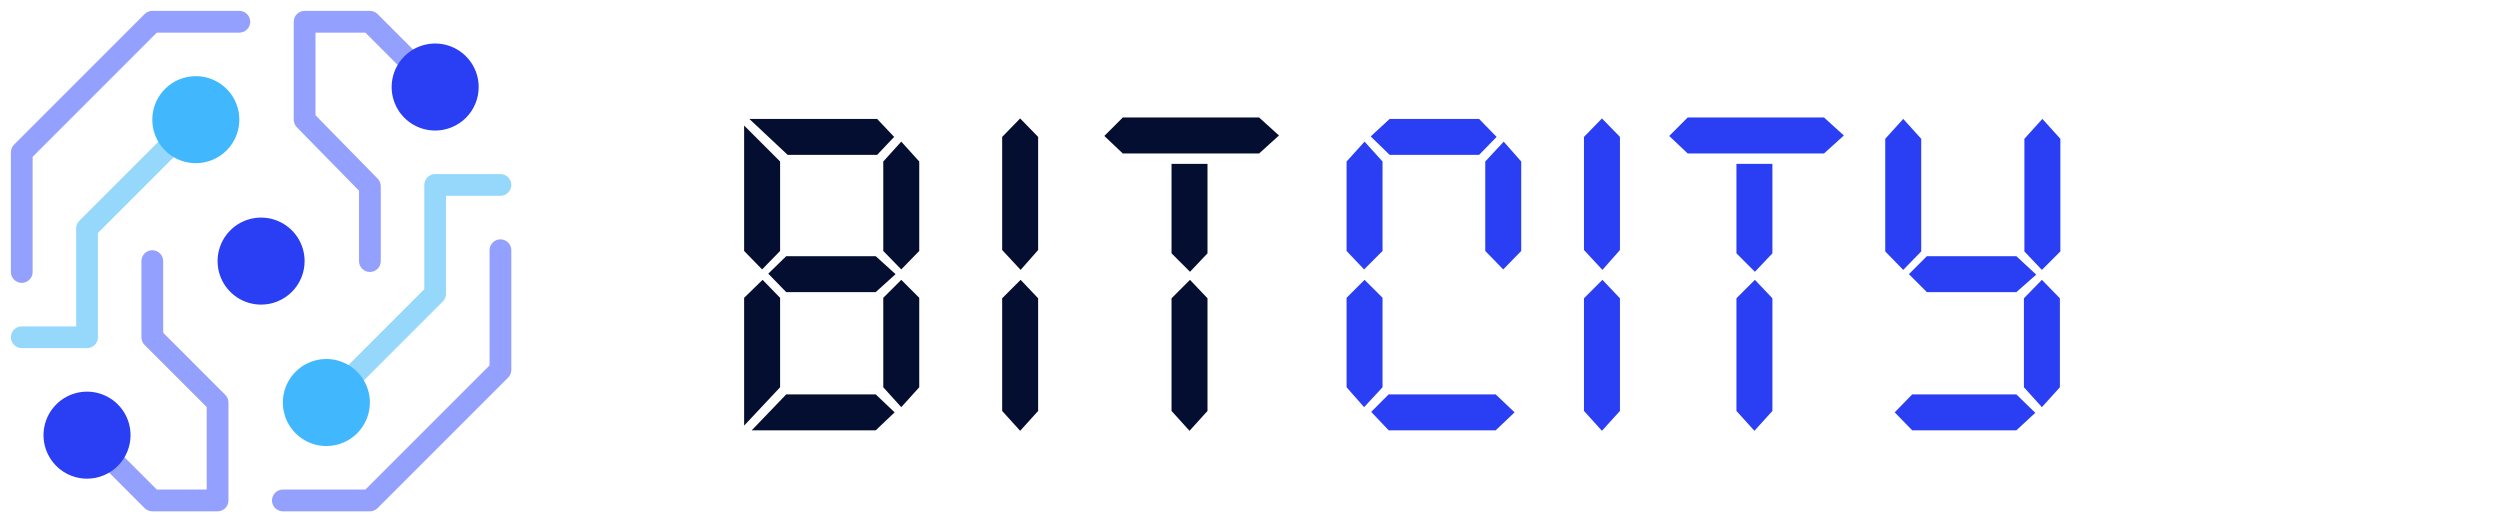 <svg width="383" height="80" viewBox="0 0 383 80" fill="none" xmlns="http://www.w3.org/2000/svg">
<path d="M56.667 41.667C56.225 41.667 55.801 41.491 55.488 41.179C55.176 40.866 55 40.442 55 40V29.214L45.477 19.5C45.171 19.189 45 18.77 45 18.334V3.334C45 2.892 45.176 2.468 45.488 2.155C45.801 1.843 46.225 1.667 46.667 1.667H56.667C57.109 1.667 57.532 1.843 57.845 2.155L64.31 8.62C64.614 8.935 64.782 9.356 64.778 9.793C64.774 10.23 64.599 10.648 64.29 10.957C63.981 11.266 63.563 11.441 63.126 11.445C62.689 11.449 62.268 11.281 61.953 10.977L55.977 5H48.333V17.654L57.857 27.367C58.162 27.678 58.333 28.097 58.333 28.534V40C58.333 40.442 58.158 40.866 57.845 41.179C57.533 41.491 57.109 41.667 56.667 41.667Z" fill="#94A0FD"/>
<path d="M3.333 43.334C2.891 43.334 2.467 43.158 2.155 42.846C1.842 42.533 1.667 42.109 1.667 41.667V23.334C1.667 22.892 1.842 22.468 2.155 22.155L22.155 2.155C22.467 1.843 22.891 1.667 23.333 1.667H36.666C37.108 1.667 37.532 1.843 37.845 2.155C38.158 2.468 38.333 2.892 38.333 3.334C38.333 3.776 38.158 4.2 37.845 4.512C37.532 4.825 37.108 5 36.666 5H24.023L5 24.024V41.667C5 42.109 4.824 42.533 4.512 42.846C4.199 43.158 3.775 43.334 3.333 43.334Z" fill="#94A0FD"/>
<path d="M13.333 53.334H3.333C2.891 53.334 2.467 53.158 2.155 52.845C1.842 52.533 1.667 52.109 1.667 51.667C1.667 51.225 1.842 50.801 2.155 50.488C2.467 50.176 2.891 50 3.333 50H11.666V35C11.667 34.558 11.842 34.134 12.155 33.822L25.288 20.689C25.602 20.385 26.023 20.217 26.46 20.221C26.898 20.225 27.316 20.4 27.625 20.709C27.933 21.018 28.109 21.436 28.113 21.873C28.116 22.31 27.948 22.731 27.645 23.045L15 35.69V51.667C15 52.109 14.824 52.533 14.512 52.845C14.199 53.158 13.775 53.334 13.333 53.334V53.334Z" fill="#96D7FC"/>
<path d="M56.666 78.334H43.333C42.891 78.334 42.467 78.158 42.155 77.846C41.842 77.533 41.666 77.109 41.666 76.667C41.666 76.225 41.842 75.801 42.155 75.489C42.467 75.176 42.891 75 43.333 75H55.977L75 55.977V38.334C75 37.892 75.175 37.468 75.488 37.155C75.801 36.843 76.225 36.667 76.666 36.667C77.109 36.667 77.532 36.843 77.845 37.155C78.158 37.468 78.333 37.892 78.333 38.334V56.667C78.333 57.109 78.157 57.533 77.845 57.845L57.845 77.845C57.532 78.158 57.108 78.334 56.666 78.334V78.334Z" fill="#94A0FD"/>
<path d="M33.333 78.334H23.333C22.891 78.334 22.467 78.158 22.155 77.846L15.688 71.379C15.384 71.065 15.216 70.644 15.22 70.207C15.224 69.77 15.399 69.352 15.708 69.043C16.017 68.734 16.435 68.558 16.872 68.555C17.309 68.551 17.73 68.719 18.045 69.022L24.023 75.001H31.666V62.357L22.155 52.846C21.842 52.533 21.666 52.109 21.666 51.667V40.001C21.666 39.559 21.842 39.135 22.155 38.822C22.467 38.51 22.891 38.334 23.333 38.334C23.775 38.334 24.199 38.51 24.512 38.822C24.824 39.135 25 39.559 25 40.001V50.977L34.511 60.489C34.824 60.801 35 61.225 35 61.667V76.667C35 77.109 34.824 77.533 34.512 77.846C34.199 78.158 33.775 78.334 33.333 78.334Z" fill="#94A0FD"/>
<path d="M53.533 59.8C53.203 59.8 52.881 59.703 52.607 59.519C52.333 59.336 52.12 59.076 51.993 58.771C51.867 58.467 51.834 58.132 51.899 57.809C51.963 57.485 52.122 57.188 52.355 56.955L65 44.31V28.334C65 27.892 65.175 27.468 65.488 27.155C65.8 26.843 66.224 26.667 66.666 26.667H76.666C77.108 26.667 77.532 26.843 77.845 27.155C78.157 27.468 78.333 27.892 78.333 28.334C78.333 28.776 78.157 29.2 77.845 29.512C77.532 29.825 77.108 30 76.666 30H68.333V45C68.333 45.442 68.157 45.866 67.845 46.179L54.711 59.312C54.399 59.625 53.975 59.8 53.533 59.8Z" fill="#96D7FC"/>
<path d="M40 46.667C38.681 46.667 37.392 46.276 36.296 45.544C35.2 44.811 34.345 43.77 33.84 42.552C33.336 41.334 33.204 39.993 33.461 38.7C33.718 37.407 34.353 36.219 35.286 35.287C36.218 34.354 37.406 33.719 38.699 33.462C39.992 33.205 41.333 33.337 42.551 33.842C43.769 34.346 44.81 35.2 45.543 36.297C46.275 37.393 46.666 38.682 46.666 40.001C46.666 41.769 45.964 43.465 44.714 44.715C43.464 45.965 41.768 46.667 40 46.667Z" fill="#2A3EF3"/>
<path d="M66.667 20C65.348 20 64.059 19.609 62.963 18.877C61.867 18.144 61.012 17.103 60.508 15.885C60.003 14.667 59.871 13.326 60.128 12.033C60.385 10.74 61.02 9.552 61.953 8.62C62.885 7.687 64.073 7.052 65.366 6.795C66.659 6.538 68 6.67 69.218 7.174C70.436 7.679 71.477 8.534 72.21 9.63C72.942 10.726 73.333 12.015 73.333 13.334C73.333 15.102 72.631 16.797 71.381 18.048C70.13 19.298 68.435 20 66.667 20Z" fill="#2A3EF3"/>
<path d="M13.333 73.333C12.015 73.333 10.726 72.942 9.629 72.21C8.533 71.477 7.679 70.436 7.174 69.218C6.669 68 6.537 66.659 6.795 65.366C7.052 64.073 7.687 62.885 8.619 61.953C9.551 61.02 10.739 60.385 12.033 60.128C13.326 59.871 14.666 60.003 15.884 60.508C17.103 61.012 18.144 61.867 18.876 62.963C19.609 64.059 20 65.348 20 66.667C20 68.435 19.297 70.13 18.047 71.381C16.797 72.631 15.101 73.333 13.333 73.333Z" fill="#2A3EF3"/>
<path d="M30 25C28.681 25 27.392 24.609 26.296 23.877C25.2 23.144 24.345 22.103 23.84 20.885C23.336 19.667 23.204 18.326 23.461 17.033C23.718 15.74 24.353 14.552 25.286 13.62C26.218 12.687 27.406 12.052 28.699 11.795C29.992 11.538 31.333 11.67 32.551 12.175C33.769 12.679 34.81 13.534 35.543 14.63C36.275 15.726 36.666 17.015 36.666 18.334C36.666 20.102 35.964 21.797 34.714 23.048C33.464 24.298 31.768 25 30 25Z" fill="#41B8FD"/>
<path d="M50 68.333C48.681 68.333 47.392 67.942 46.296 67.21C45.2 66.477 44.345 65.436 43.84 64.218C43.336 63 43.204 61.659 43.461 60.366C43.718 59.073 44.353 57.885 45.286 56.953C46.218 56.02 47.406 55.385 48.699 55.128C49.992 54.871 51.333 55.003 52.551 55.508C53.769 56.012 54.81 56.867 55.543 57.963C56.275 59.059 56.666 60.348 56.666 61.667C56.666 63.435 55.964 65.13 54.714 66.381C53.464 67.631 51.768 68.333 50 68.333Z" fill="#41B8FD"/>
<g filter="url(#filter0_ii_30_838)">
<path d="M114 65.202V45.625L116.828 42.87L119.511 45.625V59.329L114 65.202ZM138.073 42.87L140.828 45.625V59.329L138.073 62.375L135.317 59.329V45.625L138.073 42.87ZM120.453 39.245H134.157L137.202 42L134.157 44.755H120.453L117.698 41.928L120.453 39.245ZM134.157 60.417L137.057 63.172L134.157 65.927H115.16L120.453 60.417H134.157ZM140.828 24.743V38.447L138.073 41.275L135.317 38.447V24.743L138.073 21.698L140.828 24.743ZM116.755 41.275L114 38.447V19.233L119.511 24.743V38.447L116.755 41.275ZM114.798 18.218H134.375L136.985 20.973L134.375 23.728H120.671L114.798 18.218Z" fill="#040E31"/>
<path d="M156.359 42.87L159.042 45.698V62.955L156.287 66L153.531 62.955V45.698L156.359 42.87ZM159.042 20.973V38.302L156.359 41.347L153.531 38.302V20.973L156.287 18.145L159.042 20.973Z" fill="#040E31"/>
<path d="M182.306 42.87L184.989 45.698V62.955L182.234 66L179.479 62.955V45.698L182.306 42.87ZM195.938 20.755L192.893 23.511H172.01L169.183 20.828L172.01 18H192.893L195.938 20.755ZM179.479 25.106H184.989V38.81L182.306 41.638L179.479 38.81V25.106Z" fill="#040E31"/>
</g>
<path d="M211.806 59.329L208.979 62.375L206.296 59.329V45.625L209.051 42.87L211.806 45.625V59.329ZM229.136 60.417L232.036 63.172L229.136 65.927H212.749L210.066 63.1L212.749 60.417H229.136ZM233.051 24.743V38.447L230.296 41.275L227.541 38.447V24.743L230.368 21.698L233.051 24.743ZM208.979 41.275L206.296 38.447V24.743L209.051 21.698L211.806 24.743V38.447L208.979 41.275ZM212.894 23.728L209.994 20.9L212.894 18.218H226.598L229.281 20.973L226.598 23.728H212.894Z" fill="#2A3EF3"/>
<path d="M245.492 42.87L248.175 45.698V62.955L245.42 66L242.664 62.955V45.698L245.492 42.87ZM248.175 20.973V38.302L245.492 41.347L242.664 38.302V20.973L245.42 18.145L248.175 20.973Z" fill="#2A3EF3"/>
<path d="M268.85 42.87L271.533 45.698V62.955L268.777 66L266.022 62.955V45.698L268.85 42.87ZM282.481 20.755L279.436 23.511H258.554L255.726 20.828L258.554 18H279.436L282.481 20.755ZM266.022 25.106H271.533V38.81L268.85 41.638L266.022 38.81V25.106Z" fill="#2A3EF3"/>
<path d="M315.647 21.263V38.52L312.819 41.347L310.136 38.52V21.263L312.892 18.218L315.647 21.263ZM294.33 38.52V21.263L291.575 18.218L288.819 21.263V38.52L291.575 41.347L294.33 38.52ZM310.064 45.698V59.329L312.819 62.375L315.575 59.329V45.698L312.819 42.87L310.064 45.698ZM295.2 44.755H308.904L311.949 42.072L308.904 39.245H295.2L292.445 42L295.2 44.755ZM292.952 60.417L290.269 63.172L292.952 65.927H308.904L311.804 63.245L308.904 60.417H292.952Z" fill="#2A3EF3"/>
<defs>
<filter id="filter0_ii_30_838" x="114" y="14" width="81.938" height="56" filterUnits="userSpaceOnUse" color-interpolation-filters="sRGB">
<feFlood flood-opacity="0" result="BackgroundImageFix"/>
<feBlend mode="normal" in="SourceGraphic" in2="BackgroundImageFix" result="shape"/>
<feColorMatrix in="SourceAlpha" type="matrix" values="0 0 0 0 0 0 0 0 0 0 0 0 0 0 0 0 0 0 127 0" result="hardAlpha"/>
<feOffset dy="-4"/>
<feGaussianBlur stdDeviation="4"/>
<feComposite in2="hardAlpha" operator="arithmetic" k2="-1" k3="1"/>
<feColorMatrix type="matrix" values="0 0 0 0 0 0 0 0 0 0 0 0 0 0 0 0 0 0 0.4 0"/>
<feBlend mode="overlay" in2="shape" result="effect1_innerShadow_30_838"/>
<feColorMatrix in="SourceAlpha" type="matrix" values="0 0 0 0 0 0 0 0 0 0 0 0 0 0 0 0 0 0 127 0" result="hardAlpha"/>
<feOffset dy="4"/>
<feGaussianBlur stdDeviation="2"/>
<feComposite in2="hardAlpha" operator="arithmetic" k2="-1" k3="1"/>
<feColorMatrix type="matrix" values="0 0 0 0 1 0 0 0 0 1 0 0 0 0 1 0 0 0 0.6 0"/>
<feBlend mode="overlay" in2="effect1_innerShadow_30_838" result="effect2_innerShadow_30_838"/>
</filter>
</defs>
</svg>
